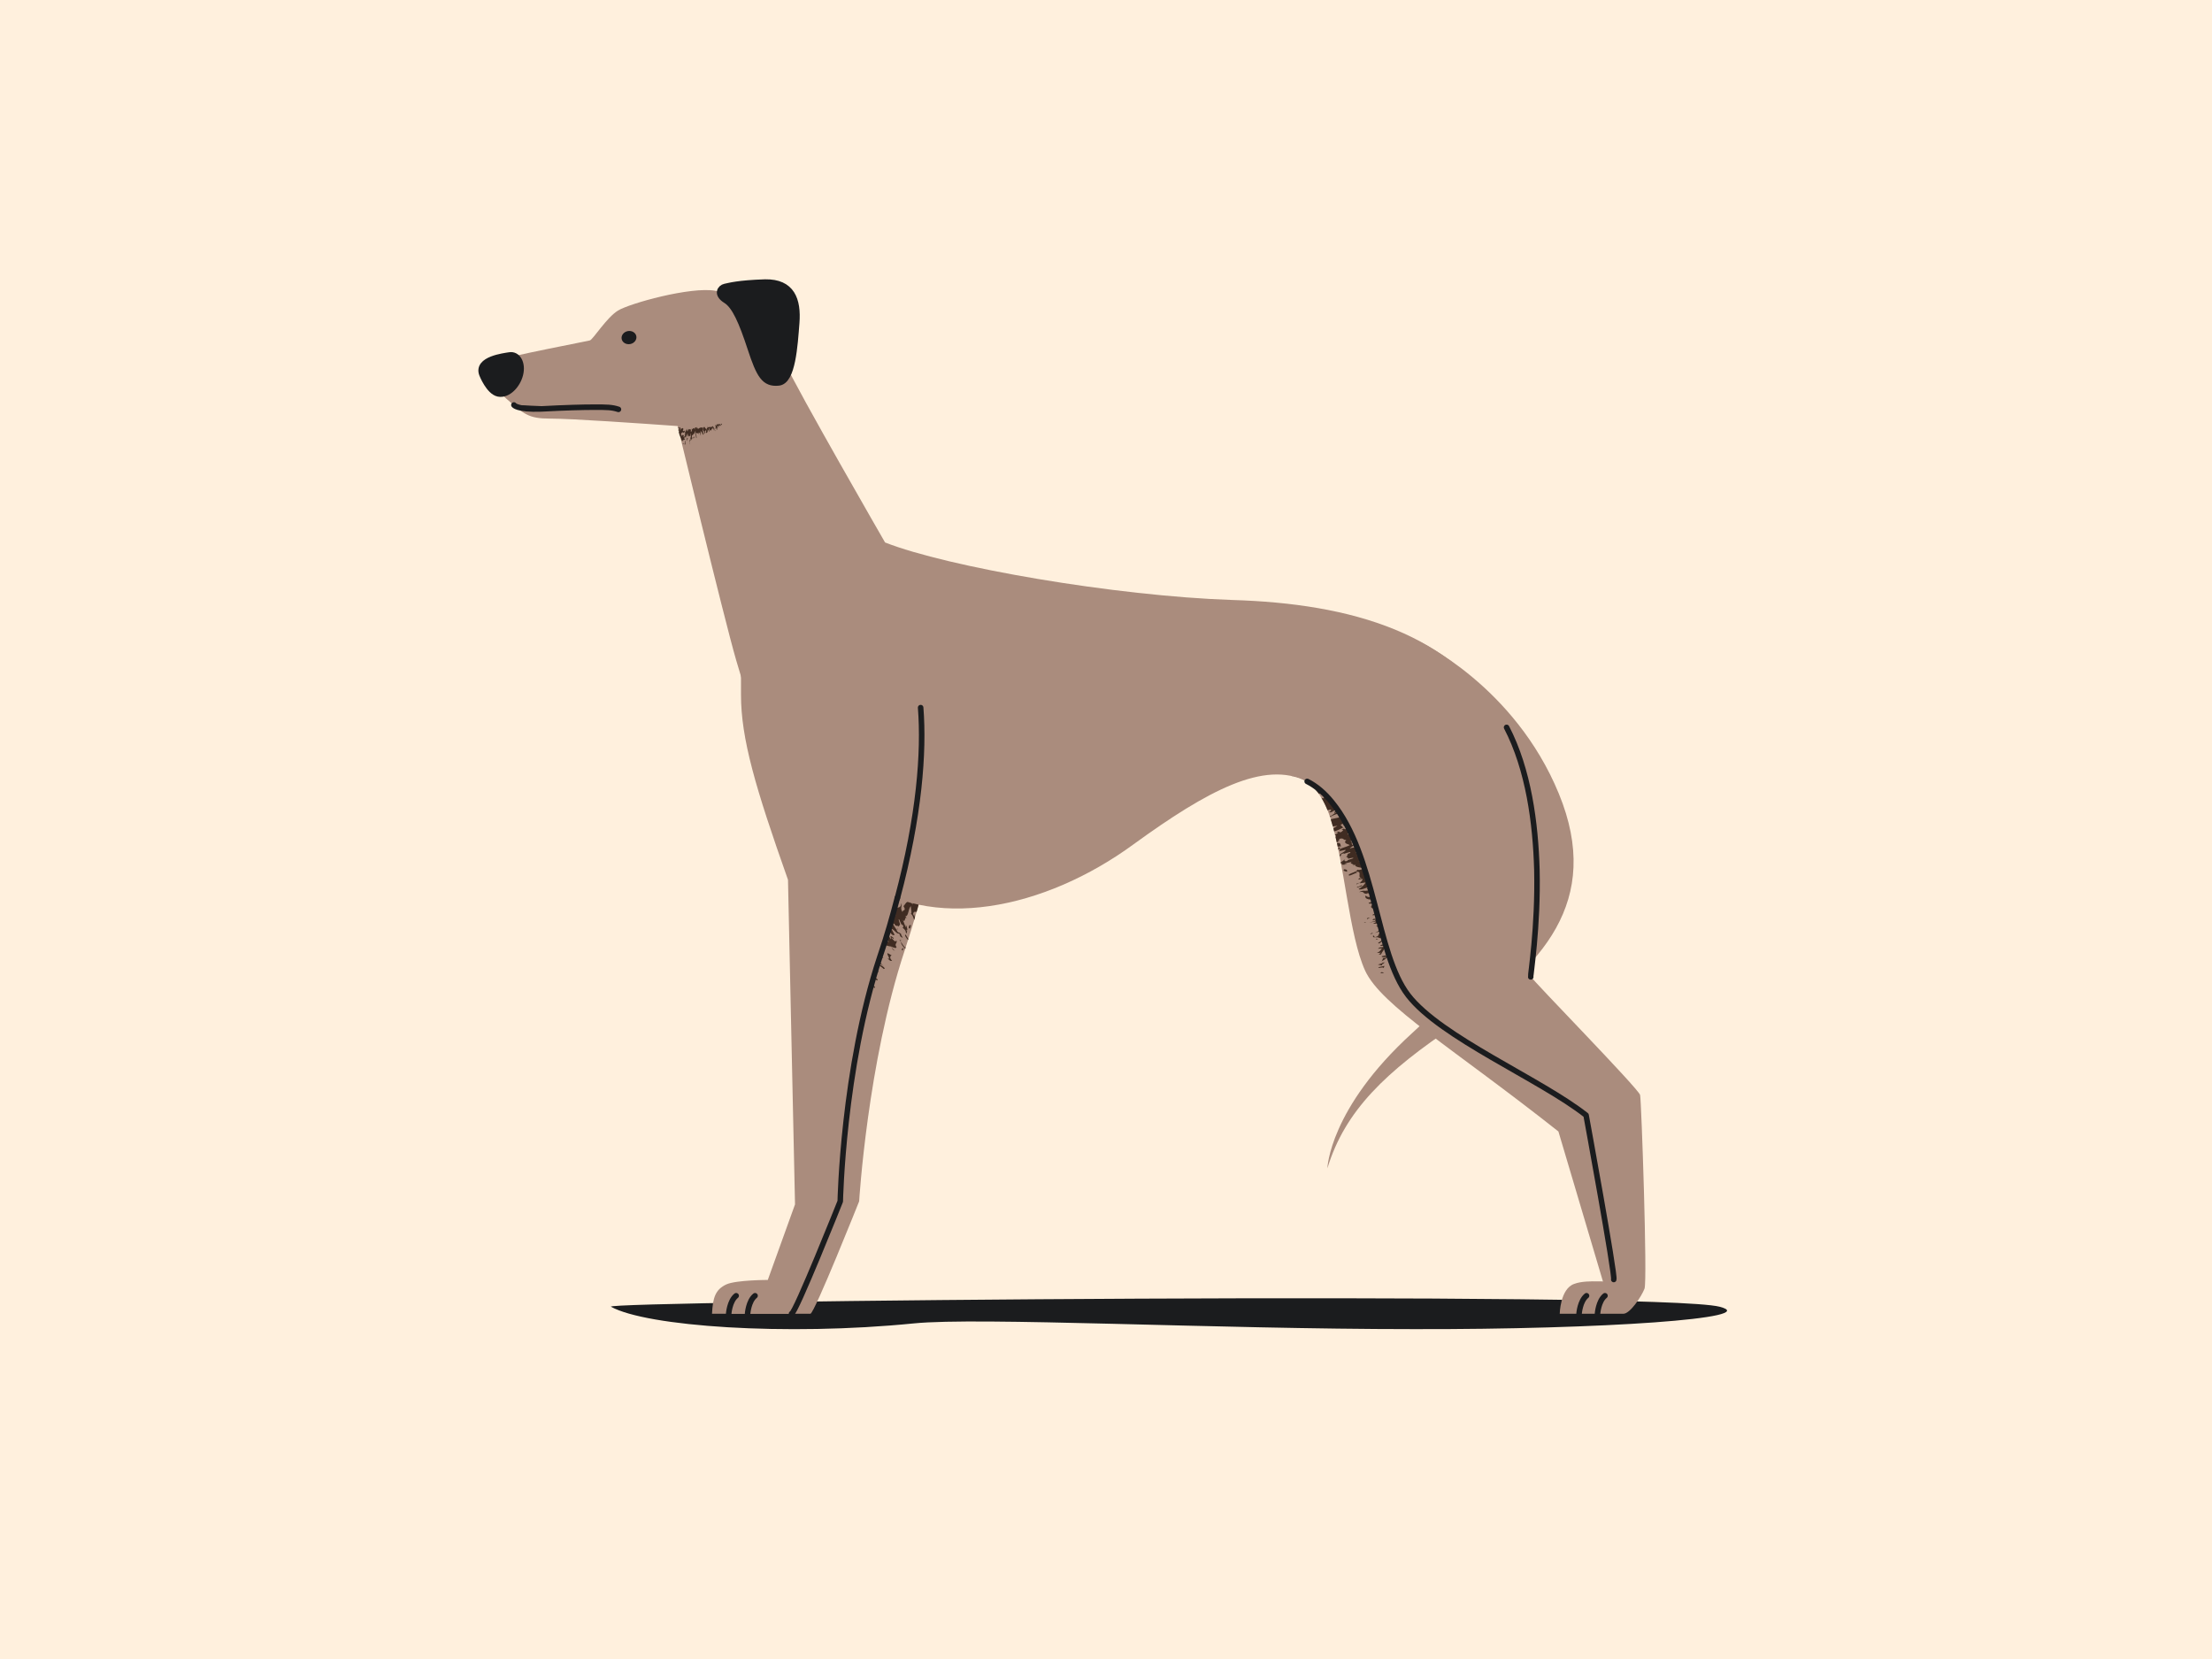 <?xml version="1.0" encoding="utf-8"?>
<!-- Generator: Adobe Illustrator 26.0.3, SVG Export Plug-In . SVG Version: 6.00 Build 0)  -->
<svg version="1.1" xmlns="http://www.w3.org/2000/svg" xmlns:xlink="http://www.w3.org/1999/xlink" x="0px" y="0px"
	 viewBox="0 0 503.6 377.7" style="enable-background:new 0 0 503.6 377.7;" xml:space="preserve">
<style type="text/css">
	.st0{fill:#FFF0DD;}
	.st1{fill:#6B5C52;}
	.st2{fill:#B8BBBF;}
	.st3{fill:#F9E9CD;}
	.st4{fill:#FFE6BD;}
	.st5{fill:#F5F5F2;}
	.st6{fill:#637189;}
	.st7{fill:#9E9082;}
	.st8{fill:#938D89;}
	.st9{fill:#FFDBC0;}
	.st10{fill:#6E85BD;}
	.st11{fill:#E8D9D6;}
	.st12{fill:#A7BC79;}
	.st13{fill:#FF8080;}
	.st14{fill:#3D3533;}
	.st15{fill:#A1683D;}
	.st16{fill:#CCE0FF;}
	.st17{fill:#383531;}
	.st18{fill:#757060;}
	.st19{fill:#D29F7E;}
	.st20{opacity:0.88;clip-path:url(#SVGID_00000181776457347325246080000014899061377141073323_);}
	.st21{fill:#322015;}
	.st22{fill:#1B1C1E;}
	.st23{fill:none;stroke:#1B1C1E;stroke-width:1.26;stroke-linecap:round;stroke-linejoin:round;stroke-miterlimit:10;}
	.st24{opacity:0.84;clip-path:url(#SVGID_00000170967655109923857650000015849101057127003282_);}
	.st25{clip-path:url(#SVGID_00000065782822845200430060000012169195377180503706_);}
	.st26{fill:none;stroke:#1B1C1E;stroke-width:1.26;stroke-linecap:round;stroke-linejoin:round;}
	.st27{fill:#D1493B;}
	.st28{fill:#FFAE1F;}
	.st29{opacity:0.88;clip-path:url(#SVGID_00000074413440311053669740000007018108742286051007_);}
	.st30{opacity:0.7;clip-path:url(#SVGID_00000093860377094403173940000016453699967062136732_);}
	.st31{fill:#2C2C2D;}
	.st32{opacity:0.87;clip-path:url(#SVGID_00000054971986220731778540000007590157456798852240_);}
	.st33{fill:#080809;}
	.st34{opacity:0.7;clip-path:url(#SVGID_00000027578460224719880610000008609448091542051476_);}
	.st35{fill:#FBAF5E;}
	.st36{opacity:0.62;clip-path:url(#SVGID_00000003816483878480601740000008340875988316501399_);}
	.st37{fill:#3E240C;}
	.st38{fill:#BC763C;}
	.st39{opacity:0.62;clip-path:url(#SVGID_00000111164562042144111030000011670821581642226610_);}
	.st40{opacity:0.62;clip-path:url(#SVGID_00000115483565750038668290000003244804674313432753_);}
	.st41{fill:#967258;}
	.st42{opacity:0.53;clip-path:url(#SVGID_00000100341898369080726400000007102825956222471853_);}
	.st43{opacity:0.73;clip-path:url(#SVGID_00000121997917916117407130000006124073485857616014_);}
	.st44{fill:none;stroke:#1B1C1E;stroke-width:1.131;stroke-linecap:round;stroke-linejoin:round;stroke-miterlimit:10;}
	.st45{fill:#3D291C;}
	.st46{fill:#3D291C;stroke:#967258;stroke-width:1.26;stroke-linecap:round;stroke-linejoin:round;stroke-miterlimit:10;}
	.st47{fill:#D6D4C8;}
	.st48{fill:#1B1C1E;stroke:#967258;stroke-width:1.26;stroke-linecap:round;stroke-linejoin:round;stroke-miterlimit:10;}
	.st49{opacity:0.52;clip-path:url(#SVGID_00000075867352369673893650000014675708713629057178_);}
	.st50{fill:#B37D4F;}
	.st51{opacity:0.88;clip-path:url(#SVGID_00000106117013233549519410000007096062886167474827_);}
	.st52{fill:#343434;}
	.st53{fill:#BC6464;}
	.st54{opacity:0.88;clip-path:url(#SVGID_00000112591414417979685700000005642306195442540952_);}
	.st55{fill:#1B1C1E;stroke:#1B1C1E;stroke-width:1.149;stroke-linecap:round;stroke-linejoin:round;stroke-miterlimit:10;}
	.st56{fill:#8C7265;}
	.st57{opacity:0.88;clip-path:url(#SVGID_00000123415196005329756910000006286924709822758785_);}
	.st58{fill:#1B1C1E;stroke:#1B1C1E;stroke-width:1.366;stroke-linecap:round;stroke-linejoin:round;stroke-miterlimit:10;}
	.st59{opacity:0.88;clip-path:url(#SVGID_00000161632980085088697460000000535852857913810843_);}
	.st60{fill:none;stroke:#1B1C1E;stroke-width:1.366;stroke-linecap:round;stroke-linejoin:round;stroke-miterlimit:10;}
	.st61{opacity:0.88;clip-path:url(#SVGID_00000098918634745194832900000001990484516566663057_);}
	.st62{opacity:0.88;clip-path:url(#SVGID_00000116936474472732079640000006192355327362897301_);}
	.st63{fill:#5F6C72;}
	.st64{fill:#1B1C1E;stroke:#1B1C1E;stroke-width:1.533;stroke-linecap:round;stroke-linejoin:round;stroke-miterlimit:10;}
	.st65{opacity:0.88;clip-path:url(#SVGID_00000056391018734205622910000001783827450373552772_);}
	.st66{clip-path:url(#SVGID_00000116920000152873524190000018411321766661565073_);}
	.st67{opacity:0.58;clip-path:url(#SVGID_00000176763034129260977980000011950420930289808564_);}
	.st68{opacity:0.58;clip-path:url(#SVGID_00000126291134869882876410000016003226149635500959_);}
	.st69{fill:#1B1C1E;stroke:#1B1C1E;stroke-width:1.818;stroke-linecap:round;stroke-linejoin:round;stroke-miterlimit:10;}
	.st70{fill:#FFFFFF;}
	.st71{fill:#CC813E;}
	.st72{opacity:0.58;clip-path:url(#SVGID_00000072996585413818962630000014437304148347782530_);}
	.st73{fill:#AA8C7D;}
	.st74{opacity:0.88;clip-path:url(#SVGID_00000074436263017873543050000002950115477024816041_);}
	.st75{opacity:0.88;clip-path:url(#SVGID_00000093855285233343788500000001393124771023805348_);}
	.st76{fill:#1B1C1E;stroke:#1B1C1E;stroke-width:1.26;stroke-linecap:round;stroke-linejoin:round;stroke-miterlimit:10;}
	.st77{opacity:0.88;clip-path:url(#SVGID_00000069365391925524045620000003324312992216176566_);}
	.st78{opacity:0.88;clip-path:url(#SVGID_00000046331109609156866140000002381803483273126583_);}
	.st79{opacity:0.88;clip-path:url(#SVGID_00000032635371999077165450000002145863822047924105_);}
	.st80{fill:none;stroke:#1B1C1E;stroke-miterlimit:10;}
	.st81{fill:#B8BDC4;}
	.st82{fill:#B4D3CD;}
	.st83{opacity:0.88;clip-path:url(#SVGID_00000163073746535659778160000010044668321924952495_);}
	.st84{opacity:0.88;clip-path:url(#SVGID_00000168112609251219141230000009679016381376956601_);}
	.st85{fill:#EFBE9D;}
	.st86{opacity:0.88;clip-path:url(#SVGID_00000044878532561485727140000006108042581146060459_);}
	.st87{fill:#443730;}
	.st88{opacity:0.88;clip-path:url(#SVGID_00000088820647177410708900000005026536727824552359_);}
	.st89{opacity:0.88;clip-path:url(#SVGID_00000011027234936981688180000016808933544342148481_);}
	.st90{fill:#E2AF8D;}
	.st91{fill:none;stroke:#1B1C1E;stroke-linecap:round;stroke-linejoin:round;stroke-miterlimit:10;}
	.st92{fill:#1B1C1E;stroke:#1B1C1E;stroke-miterlimit:10;}
	.st93{fill:#FCEA9F;}
	.st94{fill:#F6EBEF;}
	.st95{fill:#D4DADD;}
	.st96{opacity:0.61;clip-path:url(#SVGID_00000182527630701456038980000003263773821668518554_);}
	.st97{fill:#353737;}
	.st98{fill:#B3B9BC;}
	.st99{opacity:0.61;clip-path:url(#SVGID_00000011721536942647459390000013538069939892419713_);}
	.st100{opacity:0.61;clip-path:url(#SVGID_00000174571093742572817580000004233816913939327412_);}
	.st101{fill:#B3B9BC;stroke:#1B1C1E;stroke-miterlimit:10;}
	.st102{fill:#CCE2CF;stroke:#1B1C1E;stroke-miterlimit:10;}
	.st103{fill:#EAD6DE;}
	.st104{fill:#1B1C1E;stroke:#1B1C1E;stroke-width:1.018;stroke-miterlimit:10;}
	.st105{fill:none;stroke:#1B1C1E;stroke-width:1.018;stroke-miterlimit:10;}
	.st106{fill:#FBAF5E;stroke:#1B1C1E;stroke-miterlimit:10;}
	.st107{fill:#513F3B;}
	.st108{opacity:0.88;clip-path:url(#SVGID_00000098196034146083234290000008948579413286148002_);}
	.st109{opacity:0.88;clip-path:url(#SVGID_00000071518670521226283120000010724775038585823360_);}
	.st110{fill:#8B2403;}
	.st111{fill:#EBDAD2;}
	.st112{fill:#A84E39;}
	.st113{fill:#751A01;}
	.st114{fill:#EBDAD2;stroke:#1B1C1E;stroke-miterlimit:10;}
	.st115{opacity:0.78;clip-path:url(#SVGID_00000041271513954099191280000015615286617052453048_);}
	.st116{fill:#290B01;}
	.st117{opacity:0.78;clip-path:url(#SVGID_00000072993820243972233910000016198015832585556866_);}
	.st118{opacity:0.78;clip-path:url(#SVGID_00000074418342773921279970000002202814367543836583_);}
	.st119{opacity:0.78;clip-path:url(#SVGID_00000106832816884431514800000014565807937872881822_);}
	.st120{fill:#030203;}
	.st121{fill:#86889A;}
	.st122{fill:#0B060A;}
	.st123{fill:#736E72;}
	.st124{fill:#9E9AA0;}
	.st125{fill:#18172A;}
	.st126{fill:#3B4D84;}
	.st127{fill:#FFA3AC;}
	.st128{fill:none;stroke:#0B080B;stroke-width:1.2;stroke-miterlimit:10;}
	.st129{fill:#E7E6E8;}
	.st130{fill:#0B080B;}
	.st131{fill:none;stroke:#1B1C1E;stroke-width:1.2;stroke-linecap:round;stroke-linejoin:round;stroke-miterlimit:10;}
	.st132{opacity:0.78;clip-path:url(#SVGID_00000057842199989740466500000000261437899707107001_);}
	.st133{opacity:0.78;clip-path:url(#SVGID_00000091007692907057842140000010574179732644018864_);}
	.st134{fill:#89745E;}
	.st135{opacity:0.78;clip-path:url(#SVGID_00000123426411383586372750000003417291814777339030_);}
	.st136{fill:#060606;}
	.st137{fill:#4D483E;}
	.st138{fill:#FF8A00;}
	.st139{fill:#50483F;}
	.st140{fill:#131313;}
	.st141{fill:#E8DBCD;}
	.st142{opacity:0.78;clip-path:url(#SVGID_00000037662819605900952710000002798935415490355586_);}
	.st143{opacity:0.78;clip-path:url(#SVGID_00000125567672764410701140000017621618688002116520_);}
	.st144{fill:#191212;}
	.st145{fill:#6C5353;}
	.st146{opacity:0.78;clip-path:url(#SVGID_00000086667666713009624340000002645326935635710137_);}
	.st147{fill:#B3B3B3;}
	.st148{fill:#FF9F2C;}
	.st149{fill:none;stroke:#343434;stroke-miterlimit:10;}
	.st150{fill:#21262A;}
	.st151{fill:#563D3D;}
	.st152{opacity:0.78;clip-path:url(#SVGID_00000031919765069586248550000014517050069027846287_);}
	.st153{fill:#181716;}
	.st154{fill:#706153;}
	.st155{fill:none;stroke:#1B1C1E;stroke-width:0.848;stroke-miterlimit:10;}
	.st156{fill:#FCBD30;}
	.st157{fill:#E8D9CD;}
	.st158{fill:#534E4A;}
	.st159{opacity:0.78;clip-path:url(#SVGID_00000053534890910561414790000010441303156416843937_);}
	.st160{fill:#7DA050;}
	.st161{opacity:0.78;clip-path:url(#SVGID_00000034804752633694623740000010280926097189535895_);}
	.st162{opacity:0.78;clip-path:url(#SVGID_00000001637198539315575840000017391811920428929453_);}
	.st163{opacity:0.78;clip-path:url(#SVGID_00000008123626248913096680000009251281520236741049_);}
	.st164{fill:#EFEECE;}
	.st165{opacity:0.78;clip-path:url(#SVGID_00000013895558263049005000000003272162696010224534_);}
	.st166{fill:#93543B;}
	.st167{fill:#FF510C;}
	.st168{opacity:0.78;clip-path:url(#SVGID_00000062157463550656355910000000700677687334406841_);}
	.st169{fill:#4B1804;}
	.st170{fill:#000A0E;}
	.st171{opacity:0.78;clip-path:url(#SVGID_00000172421303853454958060000017596168720658440631_);}
	.st172{opacity:0.78;clip-path:url(#SVGID_00000042699918535641153240000015484736117719257245_);}
	.st173{fill:#F9C8A7;}
	.st174{fill:#1B1C1E;stroke:#1B1C1E;stroke-width:1.374;stroke-miterlimit:10;}
	.st175{fill:none;stroke:#1B1C1E;stroke-width:1.3;stroke-miterlimit:10;}
	.st176{fill:#FFCB6E;}
	.st177{fill:#CECECE;}
	.st178{fill:none;stroke:#1B1C1E;stroke-width:1.304;stroke-miterlimit:10;}
	.st179{fill:#FFFFFF;stroke:#1B1C1E;stroke-width:1.3;stroke-miterlimit:10;}
	.st180{opacity:0.78;clip-path:url(#SVGID_00000095306774399405365230000018011948185481851285_);}
	.st181{fill:none;stroke:#1B1C1E;stroke-width:1.374;stroke-miterlimit:10;}
	.st182{opacity:0.45;clip-path:url(#SVGID_00000028307320293367264530000015159389621835301822_);}
	.st183{opacity:0.45;clip-path:url(#SVGID_00000167381940530805115890000000317782810129290113_);}
	.st184{opacity:0.45;clip-path:url(#SVGID_00000142162382829689403210000014942574600543951241_);}
	.st185{opacity:0.45;clip-path:url(#SVGID_00000088125694354839836040000008637989525202267577_);}
	.st186{fill:none;stroke:#1B1C1E;stroke-width:1.374;stroke-linecap:round;stroke-linejoin:round;stroke-miterlimit:10;}
	.st187{fill:#FFB192;}
	.st188{fill:#EB8226;}
	.st189{fill:#F7EDE1;}
	.st190{opacity:0.78;clip-path:url(#SVGID_00000065779437615072223120000014848467525469255078_);}
	.st191{opacity:0.78;clip-path:url(#SVGID_00000054251863458894415770000003764363474916629174_);}
	.st192{opacity:0.5;clip-path:url(#SVGID_00000054235223285557174510000012491657211578221244_);}
	.st193{opacity:0.5;clip-path:url(#SVGID_00000086669049232038885270000002730509529438138248_);}
	.st194{fill:none;stroke:#06002C;stroke-width:1.304;stroke-miterlimit:10;}
	.st195{fill:#F7A9B4;}
	.st196{fill:#06002C;}
	.st197{opacity:0.5;clip-path:url(#SVGID_00000117635476249385883610000009286078974386359459_);}
	.st198{fill:none;stroke:#06002C;stroke-width:1.304;stroke-linecap:round;stroke-linejoin:round;stroke-miterlimit:10;}
	.st199{fill:#9BBEDC;}
	.st200{opacity:0.88;clip-path:url(#SVGID_00000081625373411894784750000004422163634574075012_);}
	.st201{opacity:0.88;clip-path:url(#SVGID_00000031206402919663478300000016047047293913359263_);}
</style>
<g id="Background">
	<rect x="-3.2" y="-2.4" class="st0" width="510" height="382.5"/>
</g>
<g id="Illustration">
	<g>
		<path class="st22" d="M139.1,297.5c-2.4-1.3,238.4-3.6,252.4,0c10.1,2.6-26.5,5.2-69.6,5.1c-45.8,0-99-2.8-113.9-1.3
			C178.9,304.2,147.2,302,139.1,297.5z"/>
		<g>
			<path class="st73" d="M165.9,299.1c0,0,17.7,0,18.6,0c0.9,0,11.1-25.6,11.1-25.6s1.9-31.5,10.3-56.9c8.4-25.4,10.3-44.4,9.3-56.9
				l-42.2-18c0,0,0,6.4,0,16.4c0,10,3.3,21.2,10.7,42.1l1.6,73.9l-6.2,17.2C179.2,291.4,166.5,290.5,165.9,299.1z"/>
			<g>
				<defs>
					<path id="SVGID_00000146499545131787821440000015569121299573155468_" d="M165.9,299.1c0,0,17.7,0,18.6,0
						c0.9,0,11.1-25.6,11.1-25.6s1.9-31.5,10.3-56.9c8.4-25.4,10.3-44.4,9.3-56.9l-42.2-18c0,0,0,6.4,0,16.4
						c0,10,3.3,21.2,10.7,42.1l1.6,73.9l-6.2,17.2C179.2,291.4,166.5,290.5,165.9,299.1z"/>
				</defs>
				<clipPath id="SVGID_00000065048515424942874140000004592311871905106327_">
					<use xlink:href="#SVGID_00000146499545131787821440000015569121299573155468_"  style="overflow:visible;"/>
				</clipPath>
				<g style="opacity:0.88;clip-path:url(#SVGID_00000065048515424942874140000004592311871905106327_);">
					<g>
						<g>
							<g>
								<path class="st21" d="M203.2,207.9c0,0.1,0,0.3,0.1,0.4C203.4,208.3,203.3,208.1,203.2,207.9z"/>
								<path class="st21" d="M215.2,206.4C215.3,206.4,215.3,206.4,215.2,206.4l0.1-0.1L215.2,206.4z"/>
								<path class="st21" d="M215.3,206.3l0.2-0.5C215.3,206,215.3,206.1,215.3,206.3z"/>
								<path class="st21" d="M204.3,211.2c0,0.1,0,0.3,0.2,0.6L204.3,211.2z"/>
								<path class="st21" d="M206.3,212.2c0.1,0.1,0.1,0.1,0.2,0.2C206.4,212.3,206.4,212.3,206.3,212.2z"/>
								<path class="st21" d="M195.1,215.3c0,0-0.1-0.1-0.1-0.1C195,215.3,195,215.3,195.1,215.3z"/>
								<path class="st21" d="M195.4,216.4c-0.1,0-0.1,0.1-0.1,0.2l0.1,0.1C195.5,216.7,195.4,216.5,195.4,216.4z"/>
								<path class="st21" d="M196.1,216.5l0,0.2C196.1,216.6,196.1,216.5,196.1,216.5z"/>
								<path class="st21" d="M199.2,223.3l0.4,0.2C199.5,223.5,199.3,223.4,199.2,223.3z"/>
								<path class="st21" d="M194.7,214.9c0.1,0.1,0.2,0.2,0.3,0.3C194.9,215.1,194.9,214.9,194.7,214.9z"/>
								<path class="st21" d="M203.1,207.7c0,0.1,0.1,0.1,0.1,0.2C203.2,207.8,203.2,207.7,203.1,207.7z"/>
								<path class="st21" d="M203.8,211.5L203.8,211.5C203.8,211.5,203.8,211.5,203.8,211.5z"/>
								<path class="st21" d="M219.4,207.4c0.1,0,0.2,0,0.4-0.1C219.6,207.1,219.5,207.2,219.4,207.4z"/>
								<path class="st21" d="M197.6,213.4c1.3,0.8-0.2,0.4,1,1.2c-0.1-0.3-0.2-0.6,0.4-0.3c0.6,0.6-0.3,0.3,0.7,1.1l-0.2-0.5
									c0.6,0.2,1.3,1,1.3,0.8c-1.2-1.2,1-0.3,1-0.6l0.1,0.2l0.9,0.2c0,0,0,0,0.1,0.1c-0.1-0.1-0.1-0.1-0.2-0.2
									c0.8,0.4,1.4,0.6,1.4,0.2c-0.3-0.4-0.2-0.6-0.1-0.8c0.1-0.2,0.3-0.4,0-0.8c0.1,0.3,0,0.3-0.3,0.3l-0.8-0.8
									c0.2-0.2,0.8,0.7,0.5,0c-1.2-1-0.3,0.3-0.6,0.3c-0.2-0.3-0.4-0.6-0.4-0.8c-0.4,0.3-1,0.3,0,1.5c-0.3-0.1-0.8-0.6-0.9-0.8
									c0.5,0.8-0.9-0.4-0.4,0.4c-1.1-1-0.1-1-0.6-1.8c1.1,0.4,0.7-0.7,1-1.3c0.8,0.7,1.2,1.6,1.8,1.9c0.8,0.2-0.1-0.7-0.3-1.4
									c0.5,0,1.2,1.3,1.7,1l0.3,0.7c1.2,0.9-0.2-0.6,0.2-0.5c-0.3-0.3-0.6-0.5-0.7-0.4c-0.4-0.4-0.4-0.7-0.4-0.8l-0.1,0
									c-0.4-0.6-0.9-1.3-0.4-1.2c0.4,0.8,0.6,0.3,1,0.6l0,0.2c0-0.4,0.3-0.4,0.3-0.7l0.1,0.2c-0.1-0.4-0.6-1.4-0.3-1.3
									c0.2,0.4,0.6,1.6,0.8,1.2c0.3,0.6,0.1,0.8-0.2,0.7c0.4,0,1.1,0.9,0.9,1.1c0.6,0.6,0-0.5,0.4-0.2c-0.2-0.2-0.3-0.5-0.5-0.7
									c0.7,1,0.5-0.2,0.1-0.9l0.1,0.7c-0.5-0.8-0.5-1.5-0.9-1.9c0.9,1.2,0.4-1.1,1.2-0.1l-0.5-0.6c0.8,0.1,0.6-1.7,1.3-2.3
									c-0.1,0.5,0.4,2-0.2,1.7c0.7,0.1,0.8,1.4,1.2,2.1c0.6,0.4-0.3-1.5-0.3-2l-0.2,0.4c-0.1-0.9,0.3-1,0.7-0.9
									c0.4,0,0.9,0.3,1.1-0.4c0.1,0.5-0.1,0.3-0.1,0.5c0.5,0.9,0.3-0.3,0.4-0.7c0.4,0.1,0.8,0.5,0.8,1.6c0.4,0.3-0.1-0.7,0-1.1
									l0.1,0.3c0.1-0.4,0.2-0.9,0.3-1.3c0.4,0.4,0.8,0.9,0.9,2.1c0.7-0.2,0.2-2.6,0.8-3.1c0.3,0.6-0.1,0.9-0.1,1.3l0.5-0.1
									c-0.2,1.3-0.6,0.6-0.6,2.2c0.4-1.5,0.5-0.4,1.1-1.4l0-0.1c0.3-1,0.8-0.2,1.2-0.4c-0.2,0.6-0.6,0.6-0.8,0.8
									c0.3,0.5,1.1,0.2,1.7-1.1c0.2,0.2,0.5,0.9,0.1,1.4c0.6,0.4,0.7-1.8,1.2-1.3l-0.3,1c0.2,1.6,1.6-0.9,1.8,0.6l0.5-1.2
									c0,0.5,0.1,0.9,0,1.3l-0.4,0.3c-0.1,1.1,0.6-0.8,0.7,0c0.1-0.4,0.2-1.2,0.3-1.6c-0.8,0.1-1.3-0.4-2-0.8
									c-0.6-0.4-1.3-0.7-2.2-0.2c0,0.2,0.1,0.3,0,0.6c-0.1-0.3-0.4-0.1-0.3-0.7l0.1-0.1c-0.4,0.2-0.6-1.3-0.8-1.4
									c-0.3,0.8-0.8-0.4-0.8,1l-0.2-0.9c-0.1,0.5-0.1,1.2-0.3,1.5c-0.3-0.1-0.2-0.7,0-1.1c-1-0.6-2.5-0.4-3.5,0.3l0.2-0.7
									c-0.4-0.3-0.8,1.4-0.9-0.4c-0.2,0.4-0.6,0.4-1,0.5c-0.3,0.1-0.5,0.4-0.3,1.2c-0.4-0.8-0.8-0.8-1.2-0.7
									c-0.4,0.2-0.6,0.7-0.9,1c0.8,1.3-0.4,0.7-0.2,1.4c-0.7-1,0-1.4-0.3-2.1c0,1-0.6,1-1.1,1.1c-0.5,0.1-0.9,0.3-0.2,1.7
									c-0.1,0-0.2-0.1-0.3-0.3c-0.1,0.1-0.6-0.2-0.8-0.2c0.3,0.5,0.6,0.5,0.5,0.9c-0.3,0.1-0.7-0.7-1-0.9c0,0.9-0.5,1.6,0.3,2.6
									c-0.3-0.1-0.9-0.5-1-0.8c0.1,1.3-0.7,0.4-0.8,1.4c0.2-0.2-0.9-1-0.2-0.9c-0.7-0.5-0.9-0.2-1.1,0.2c-0.1,0.4-0.1,0.9-0.7,0.9
									l0.7,0.9c-0.1,0.4-1-0.2-1.1-0.7c-1,0.1-0.7,0.8-1,1.3c-0.1-0.1-0.3-0.2-0.2-0.2l-0.5,0.6c0.2,0.2,0.5,0.8,1.1,1.1
									C197.2,213.8,197,213.5,197.6,213.4z"/>
								<path class="st21" d="M197.7,214.3l0.1,0.1l0,0C197.8,214.3,197.8,214.3,197.7,214.3z"/>
								<path class="st21" d="M205.3,213c-0.2-0.2-0.3-0.3-0.4-0.3C205,212.8,205.1,212.9,205.3,213z"/>
								<path class="st21" d="M196.4,220.9c1.6,0.6-0.1-0.5,0.5-0.5c0.1,0.4,1,0.7,1.5,0.9c-1.9-1.2,0.6-0.2,0.4-0.9
									c0.6,0.3,0.6,0.6,1.3,1c-0.4-0.5-0.4-1.1-1.5-1.7c0.2-0.5,0.8-0.7,0.8-1.1c0.2,0.6,1,0.7,1.8,1.4c-1.1-1-2.1-2.7-3.3-4.2
									c1.2,0.6,1.3,0.7,2.3,1.4c1.1-0.1-1-0.8-0.2-1.2l-0.4,0.1c-0.2-0.5-1.2-1.2-1.9-1.8l-0.3,0.8c-0.8-0.5-0.4-0.9-0.5-1.1
									c-0.8-0.8-0.9,0-1.6-0.6c0.6,0.5,0.1,0.7,0.3,1l-0.4-0.2c-0.7,0.1,0.3,0.9,0.1,1.2c-0.1,0-0.2-0.1-0.3-0.1
									c0.4,0.4,1,0.8,1,1.1l0-0.2c0.9,0.9,1.2,1.8,2.6,2c-0.2,0.2-0.5,0.3-0.7,0.5c-1.1-0.7-2.8-1.8-2.7-2.3l-0.5-0.3
									c-0.9,0,0.4,1.4,1.5,1.7c2.6,1.8-0.4,1.2,0.5,2.3c-0.8-0.3-1-0.8-1.4-1.2c0-0.2,0-0.3,0.7,0c-0.1-0.9-2.5-1.1-1.8-1.7
									c0.6-0.2,1,1.1,1.4,0.6l-1.9-1.5c-0.1,0.4,0.1,0.9,0.2,1.4c0.3,1.2,0,1.9-0.3,2.3c-0.3,0.4-0.8,0.6-0.8,0.6l-0.6,1.9
									c-0.2,0.6-0.3,1.3-0.5,1.9l-0.5,1.9l-0.4,1.9c0.1,0.9-0.1,1.1,2.1,2.1c0.5,0,0.4-0.5,1.2-0.2c-0.8-0.3-1.2-0.7-1-1.1
									c0.8,0.2,0.3,0.5,0.5,0.4l0.1-0.1c0.4,0.2,0.7,0.3,0.7,0.4c1.4-0.1,1.3-0.9-0.1-1.7c0.9-0.1,1.2,0.6,1.8,1
									c1-1,1.2-1.9,1.7-3c-1.4-0.5-0.9-0.4-1.8-1l0.6,0.1c-0.3,0-1.2-0.6-1.6-0.4c1.4-0.3-1.6-1.6-2-2.3l0.7,0.3
									c0-0.5,0.1-0.6-0.2-1.1c1.6-0.1,0,0.7,1.8,1.2l-0.2-0.3c0.6,0.4,1.8,1,2.2,1.4c-0.9-1.1,0.8-0.7,0.2-1.7
									c0.8,0.4,1.2,1.3,1.2,1.4c0.2-0.2-0.3-0.8,0.5-0.5l-1-0.5c0-0.4,0.9,0.5,1.6,0.6C200.1,222.5,196.6,221.9,196.4,220.9z"/>
								<path class="st21" d="M202.4,212.6c-0.2,0-0.2,0.1-0.2,0.3C202.3,212.8,202.4,212.7,202.4,212.6z"/>
								<path class="st21" d="M202.7,215.4c0.1,0.1,0.2,0.2,0.3,0.3C203,215.6,202.9,215.5,202.7,215.4z"/>
								<path class="st21" d="M203.8,216.5c-0.4-0.3-0.4-0.4-0.8-0.8C203.2,216,203.1,216.2,203.8,216.5z"/>
								<path class="st21" d="M231.7,216.4c0-0.4,0.4-1,0.1-1.1c-0.2,0.2-0.4,0.5-0.7,0.7C231.3,216.2,231.5,216.3,231.7,216.4z"/>
								<path class="st21" d="M229.7,215.7c-0.3-0.1-0.4-0.3-0.6-0.4c-0.1,0.5-0.3,1-0.5,1.4c0.4,0,0.5-0.2,0.6-0.5
									C229.3,216,229.3,215.8,229.7,215.7z"/>
								<path class="st21" d="M228.2,214.8l0.2-0.3C228.3,214.6,228.3,214.7,228.2,214.8z"/>
								<path class="st21" d="M228.1,215.4c-0.1,0.3-0.3,0.7-0.4,1c0.3-0.2,0.5-0.4,0.8-0.6c-0.1-0.1-0.2-0.2-0.2-0.2
									c0.1-0.4-0.1-0.5,0-0.7c-0.1,0.2-0.2,0.5-0.4,0.7C227.9,215.5,228.1,215.3,228.1,215.4z"/>
								<path class="st21" d="M227.6,215.4c0,0.1,0,0.2,0,0.3C227.6,215.6,227.6,215.5,227.6,215.4z"/>
								<path class="st21" d="M227.2,213.1c0,0.4-0.4,0.9-0.6,1.3c0.3,0.5,0.8-1,1-0.4c-0.8,0.6,0,0.7,0,1.3c0.1-1,0.1-1.7-0.1-2.1
									l-0.3,0.6C227,213.8,227.2,213.5,227.2,213.1z"/>
								<path class="st21" d="M224.6,213.9l0.7-0.8c-0.2,0.5,0.3,0.7-0.1,1.6c0.2-0.1,0.4-0.5,0.7-0.7c-0.1,0.5-0.1,0.9,0.3,0.3
									c-0.5-0.9-0.1-1.1-0.6-1.6c0.1-0.2,0.2-0.1,0.2-0.1l-0.1-0.7C225.1,213.1,224.6,213,224.6,213.9z"/>
								<path class="st21" d="M224.4,212.9c0.3,0.1,0.9-0.7,1-1.4l-1,0.4C224.7,212,224.9,212.1,224.4,212.9z"/>
								<path class="st21" d="M224,212.7c0.1-0.5,0.4-1.7-0.2-0.8C224.1,211.9,223.3,213.2,224,212.7z"/>
								<path class="st21" d="M222.2,210.8l0.3,0.9c-0.5,1.2-0.5,0.2-0.9,0.7c0.4,0.5,0.4,0,1.1-0.6c0.1,0.1,0.6-0.4,1-0.6
									C222.5,211.8,223.9,208.9,222.2,210.8z"/>
								<polygon class="st21" points="222.8,212.6 223.1,212.1 222.7,212.3 								"/>
								<path class="st21" d="M221.4,208.8c0.3-1.6-1.1,0.5-1.2-0.3c0.1-0.1,0.1-0.2,0.3-0.3l-0.4,0l0.1-0.3
									c-0.3,0.9-0.8,1.1-1.3,1.7c0,1.1,0.6-1,0.5,0.1c-0.2,0.4-0.5,0.9-0.7,1.2c0.4-0.4,0.6-0.9,0.9-1.3c0.3,0,0,0.5-0.1,0.8
									c0.5-0.4,1-1.7,1.3-1.2c-0.1,0.9-0.7,1.1-0.1,1c0.4-1.5,0.3,0.4,0.9-0.4c0.2,0.4,0,1.3-0.3,1.8c0.5-1.1,1.2-1.8,1.6-2
									l-1,0.6l0.4-1.3C221.8,209.4,221.6,209.2,221.4,208.8L221.4,208.8z"/>
								<path class="st21" d="M218.7,210.9c-0.1,0.1-0.1,0.1-0.2,0.2C218.6,211.2,218.6,211.1,218.7,210.9z"/>
								<polygon class="st21" points="221.3,212 221,212.2 220.9,212.6 								"/>
								<path class="st21" d="M218.1,211.7c0.1,0.1,0.2-0.3,0.2-0.4l-0.3,0.6L218.1,211.7z"/>
								<polygon class="st21" points="218.1,210.8 218.2,210 217.9,210.5 								"/>
								<path class="st21" d="M210.9,208.9c0.3,0.5,0.2-0.5,0.2-1.2C210.6,207.6,211.1,208.5,210.9,208.9z"/>
								<path class="st21" d="M206.9,211.3c0.5,0.4,0.3-0.5,0.5-0.6C207.1,210.4,206.9,210.8,206.9,211.3z"/>
								<path class="st21" d="M207.4,214.8c-0.1-0.3-0.2-0.4-0.3-0.5c-0.3-0.5-0.6-1-0.9-1.5C205.6,212.7,206.9,214.3,207.4,214.8z"
									/>
								<path class="st21" d="M206.3,216.2l-0.2-0.6l-0.1,0.1c-0.4-0.5-0.6-0.8-0.9-1.3C205.1,214.8,205.4,215.4,206.3,216.2z"/>
								<path class="st21" d="M205,213.9c0,0,0,0.1,0,0.2C205.1,214.2,205.3,214.3,205,213.9z"/>
								<path class="st21" d="M204.9,214.2c0,0.1,0.1,0.1,0.1,0.2c0-0.1,0-0.2,0-0.3C204.8,214,204.7,213.9,204.9,214.2z"/>
								<path class="st21" d="M205.5,215.8c-0.1,0.2-0.2,0.3-0.2,0.5l0.4,0.1C204.9,215.6,206.3,216.6,205.5,215.8z"/>
								<path class="st21" d="M203,217.5l-0.9-0.5c-0.4,0.2,1.1,1.8-0.3,1.1c0.6,0.2,0.8,0.9,1.3,0.6
									C202.4,218.1,202.7,217.6,203,217.5z"/>
								<path class="st21" d="M201,218c-0.2-0.2-0.4-0.2-0.7-0.3c-0.2,0.1,0.1,0.4,0.5,0.6C199.7,217.4,201.6,218.5,201,218z"/>
								<path class="st21" d="M200.1,219.6c0-0.1,0-0.3-0.3-0.3c-0.1,0.3,0.9,0.8,1.4,1.3C201.9,220.6,200.7,219.7,200.1,219.6z"/>
								<path class="st21" d="M192.2,219.2c0.8,0.3,0.8,0,0.6-0.2C192.9,219.1,192.5,219.2,192.2,219.2z"/>
								<polygon class="st21" points="198.6,222.1 198.9,222.1 197.7,221.5 								"/>
								<polygon class="st21" points="198.5,224.4 199.1,225 199.2,224.6 								"/>
								<path class="st21" d="M198.1,224.7l-0.1,0.4l0.4,0C198.7,225,198.1,224.8,198.1,224.7z"/>
								<path class="st21" d="M197.9,225.8c-0.1-0.1,0.1,0,0.2,0l-0.4-0.5L197.9,225.8z"/>
								<path class="st21" d="M190.9,229.9c-0.8-0.3-0.4,0.2-0.6,0.2C190.5,230.2,191.6,230.2,190.9,229.9z"/>
							</g>
						</g>
					</g>
				</g>
			</g>
			<path class="st73" d="M294.1,176.7c0,0,5.6-0.3,8.8,9.6c3.2,10,4.2,26.6,7.9,34.7c3.7,8,20.1,17.7,44,36.6l10.6,35.7h5.1
				c0,0-2.8-42.3-6-45c-3.2-2.7-33.4-40-39.5-55S295.9,167.8,294.1,176.7z"/>
			<g>
				<defs>
					<path id="SVGID_00000119093994307976848460000012886424953627555251_" d="M294.1,176.7c0,0,5.6-0.3,8.8,9.6
						c3.2,10,4.2,26.6,7.9,34.7c3.7,8,20.1,17.7,44,36.6l10.6,35.7h5.1c0,0-2.8-42.3-6-45c-3.2-2.7-33.4-40-39.5-55
						S295.9,167.8,294.1,176.7z"/>
				</defs>
				<clipPath id="SVGID_00000074428718266299239260000012042923478217776554_">
					<use xlink:href="#SVGID_00000119093994307976848460000012886424953627555251_"  style="overflow:visible;"/>
				</clipPath>
				<g style="opacity:0.88;clip-path:url(#SVGID_00000074428718266299239260000012042923478217776554_);">
					<g>
						<g>
							<g>
								<path class="st21" d="M309.8,194.7c-0.1,0-0.3,0-0.4,0C309.4,194.8,309.5,194.8,309.8,194.7z"/>
								<path class="st21" d="M313,204.6C313,204.6,313,204.6,313,204.6l0.1,0L313,204.6z"/>
								<path class="st21" d="M313.1,204.5l0.5-0.1C313.4,204.4,313.2,204.4,313.1,204.5z"/>
								<path class="st21" d="M306.5,195.3c-0.1,0-0.3,0-0.6,0L306.5,195.3z"/>
								<path class="st21" d="M305.1,197c-0.1,0-0.1,0.1-0.2,0.2C305,197.1,305.1,197.1,305.1,197z"/>
								<path class="st21" d="M306.4,185.7c0.1,0,0.1,0,0.2-0.1C306.5,185.6,306.5,185.6,306.4,185.7z"/>
								<path class="st21" d="M305.3,185.5c0-0.1,0-0.1-0.1-0.1l-0.1,0C305.1,185.5,305.2,185.5,305.3,185.5z"/>
								<path class="st21" d="M305,186l-0.1-0.1C304.9,186,304.9,186,305,186z"/>
								<path class="st21" d="M297.7,185.2l-0.4,0.3C297.4,185.4,297.6,185.3,297.7,185.2z"/>
								<path class="st21" d="M307,185.5c-0.1,0-0.3,0.1-0.4,0.1C306.7,185.6,306.8,185.7,307,185.5z"/>
								<path class="st21" d="M310,194.6c-0.1,0-0.1,0.1-0.2,0.1C309.9,194.7,309.9,194.7,310,194.6z"/>
								<path class="st21" d="M306.3,194.6L306.3,194.6C306.3,194.7,306.3,194.7,306.3,194.6z"/>
								<path class="st21" d="M314.6,208.1c0.1,0.1,0.2,0.2,0.3,0.2C314.9,208,314.8,208,314.6,208.1z"/>
								<path class="st21" d="M306.8,188.5c-1.2,0.8-0.2-0.3-1.4,0.4c0.4,0,0.6,0,0,0.5c-0.8,0.3-0.1-0.4-1.2,0.1l0.5,0
									c-0.4,0.5-1.4,0.7-1.2,0.8c1.6-0.6-0.2,1,0.2,1.1l-0.2,0l-0.5,0.7c0,0-0.1,0-0.1,0c0.1,0,0.2-0.1,0.3-0.1
									c-0.6,0.5-1,1.1-0.7,1.3c0.9-0.3,0.8,0.8,1.5,0.6c-0.3,0-0.3-0.1-0.2-0.4l1-0.5c0.1,0.3-0.9,0.5-0.2,0.5
									c1.3-0.8-0.2-0.4-0.2-0.7c0.3-0.1,0.7-0.1,0.9-0.1c-0.2-0.4,0.1-1.1-1.4-0.6c0.2-0.3,0.8-0.5,1-0.5
									c-0.9,0.1,0.7-0.6-0.2-0.5c1.3-0.6,1,0.3,1.8,0.1c-0.8,0.9,0.4,0.9,0.8,1.2c-0.9,0.5-1.9,0.6-2.3,1
									c-0.4,0.7,0.7,0.1,1.4,0.1c-0.2,0.5-1.5,0.8-1.4,1.3l-0.7,0c-1.2,0.9,0.6,0,0.5,0.3c0.3-0.2,0.7-0.4,0.5-0.6
									c0.5-0.3,0.8-0.2,0.9-0.1l0-0.1c0.7-0.2,1.4-0.5,1.2-0.1c-0.9,0.2-0.5,0.5-0.8,0.8l-0.2,0c0.4,0.1,0.4,0.4,0.6,0.4l-0.2,0.1
									c0.4,0,1.4-0.4,1.3-0.1c-0.4,0.2-1.6,0.4-1.3,0.6c-0.6,0.2-0.8,0-0.7-0.4c-0.1,0.3-1,0.9-1.2,0.7c-0.7,0.4,0.5,0.1,0.2,0.4
									c0.2-0.1,0.5-0.2,0.7-0.3c-1,0.5,0.2,0.6,0.9,0.3l-0.7,0c0.8-0.4,1.5-0.3,1.9-0.6c-1.2,0.7,1,0.5,0,1.1l0.6-0.4
									c-0.1,0.8,1.6,0.6,2.2,1c-0.5,0-1.9,0.6-1.6,0c0,0.7-1.3,0.8-2,1.3c-0.3,0.7,1.4-0.4,1.9-0.4l-0.4-0.2
									c1.8-0.3,0.2,1.3,1.4,1.4c-0.4,0.2-0.3,0-0.5,0c-0.7,0.6,0.3,0.2,0.7,0.2c0,0.3-0.2,0.8-1.4,1.1c-0.1,0.4,0.6-0.3,1-0.3
									l-0.2,0.2l1.3-0.2c-0.2,0.4-0.7,1-1.6,1.5c0.5,0.5,2.5-0.8,3.1-0.5c-0.4,0.5-0.8,0.3-1.2,0.4l0.3,0.4
									c-1.2,0.3-0.8-0.2-2.1,0.4c1.5-0.2,0.6,0.3,1.7,0.4l0.1-0.1c1-0.2,0.6,0.6,0.8,0.8c-0.6,0.1-0.8-0.1-1.1-0.3
									c-0.3,0.5,0.4,1.1,1.8,0.8c-0.1,0.3-0.5,0.8-1.1,0.8c0,0.7,1.9-0.4,1.7,0.2l-0.9,0.3c-1.1,1.1,1.7,0.7,0.7,1.7l1.1-0.4
									c-0.4,0.3-0.6,0.6-1,0.9l-0.5-0.1c-0.9,0.6,1-0.1,0.5,0.5c0.3-0.1,1-0.7,1.4-0.8c-1.1-0.9,0.1-2.7-1.6-3.5
									c-0.1,0.1-0.3,0.2-0.5,0.3c0.2-0.2-0.2-0.4,0.4-0.6l0.1,0c-0.4-0.2,0.9-1.1,0.8-1.2c-0.8,0.2,0.1-0.8-1.2-0.1l0.7-0.6
									c-0.5,0.1-1.1,0.4-1.4,0.4c0-0.3,0.5-0.5,0.9-0.4c0.2-1-0.4-1.9-1.2-2.6l0.7,0c0.2-0.3-1.4-0.3,0.2-0.8
									c-0.8-0.1-0.1-1.3-1.7-0.6c1.4-1,0.2-1.3-0.2-1.8c-1.3,0.7-0.6-0.3-1.3-0.1c1-0.6,1.3,0,2-0.4c-1.9,0.2,0.4-2.2-2.4-1.1
									c0.1-0.1,0.2-0.2,0.3-0.2c0-0.1,0.3-0.5,0.4-0.7c-0.5,0.2-0.6,0.5-0.9,0.3c0-0.3,0.8-0.5,1.1-0.8c-0.8-0.1-1.4-0.6-2.5-0.1
									c0.2-0.3,0.8-0.7,1.1-0.7c-1.2-0.2-0.2-0.7-1-1.1c0.2,0.2,1.2-0.5,0.9,0.1c1.4-1-0.8-0.8-0.3-1.8l-1.1,0.3
									c-0.3-0.2,0.6-0.7,1-0.7c0.3-0.9-0.4-0.8-0.7-1.2c0.1-0.1,0.3-0.2,0.3-0.1l-0.3-0.6c-0.3,0.1-0.9,0.1-1.5,0.5
									C306.6,188.1,307,188,306.8,188.5z"/>
								<path class="st21" d="M306,188.3l-0.1,0.1l0,0C306,188.4,306,188.4,306,188.3z"/>
								<path class="st21" d="M304.5,195.7c0.2-0.2,0.3-0.3,0.3-0.3C304.8,195.5,304.6,195.6,304.5,195.7z"/>
								<path class="st21" d="M301.1,184.1c-1.3,1,0.4,0.2,0.2,0.7c-0.4-0.1-1.1,0.5-1.5,0.8c2-0.9-0.1,0.6,0.5,0.8
									c-0.6,0.4-0.8,0.2-1.5,0.6c0.6,0,1.1,0.2,2.2-0.3c0.3,0.5,0.2,1,0.5,1.2c-0.6-0.1-1.1,0.6-2.1,0.9c1.4-0.4,3.3-0.5,5.1-0.8
									c-1.1,0.7-1.2,0.8-2.3,1.4c-0.4,1,1.2-0.4,1.1,0.3l0.1-0.4c0.5,0.1,1.6-0.5,2.4-0.9l-0.6-0.6c0.8-0.5,0.9,0,1.2,0.1
									c1.1-0.3,0.5-0.8,1.2-1.1c-0.7,0.3-0.6-0.1-1-0.2l0.4-0.3c0.2-0.6-0.9-0.1-1.1-0.4c0.1-0.1,0.2-0.2,0.3-0.2
									c-0.5,0.2-1.2,0.4-1.4,0.3l0.1,0.1c-1.1,0.3-2.1,0.2-3,1.2l-0.1-0.8c1.1-0.6,2.9-1.5,3.2-1.2l0.5-0.2
									c0.4-0.7-1.4-0.3-2.2,0.5c-2.8,1.4-0.7-1-2.1-0.7c0.7-0.5,1.1-0.4,1.7-0.6c0.2,0.1,0.3,0.2-0.3,0.6c0.8,0.4,2.1-1.6,2.4-0.7
									c-0.1,0.6-1.4,0.3-1.2,0.9l2.2-0.9c-0.3-0.3-0.8-0.4-1.2-0.5c-1.1-0.3-1.5-0.9-1.7-1.4c-0.2-0.5-0.1-0.9-0.1-0.9
									c-0.9-1-1.7-2-2.7-2.9l-1.4-1.4c-0.5-0.5-1-0.9-1.5-1.3c-0.8-0.4-1-0.6-2.7,0.8c-0.2,0.5,0.3,0.6-0.4,1.1
									c0.6-0.6,1.2-0.7,1.4-0.3c-0.6,0.6-0.5,0-0.6,0.2l0,0.1c-0.3,0.3-0.6,0.4-0.7,0.4c-0.6,1.2,0.1,1.6,1.5,0.7
									c-0.4,0.8-1.1,0.7-1.7,1c0.1,0.3,0.2,0.6,0.3,0.8c0.1,0.3,0.2,0.5,0.4,0.7c0.3,0.4,0.6,0.8,1,1.3c1.2-0.9,0.8-0.5,1.7-1
									l-0.4,0.4c0.2-0.2,1.1-0.7,1.2-1.1c-0.4,1.3,2.1-0.5,2.9-0.5l-0.6,0.4c0.4,0.3,0.5,0.4,1,0.4c-0.8,1.4-0.5-0.4-1.9,0.9
									l0.4,0c-0.6,0.3-1.7,1-2.3,1.1c1.4-0.2,0.1,1,1.3,1c-0.7,0.4-1.6,0.3-1.8,0.2c0.1,0.2,0.8,0.2,0.2,0.7l0.9-0.6
									c0.3,0.2-0.8,0.5-1.3,1C297.9,186.4,300.1,183.8,301.1,184.1z"/>
								<path class="st21" d="M305.6,193.1c0-0.1-0.1-0.2-0.2-0.3C305.5,192.9,305.5,193,305.6,193.1z"/>
								<path class="st21" d="M303,192.3c-0.1,0.1-0.3,0.1-0.4,0.2C302.7,192.4,302.8,192.4,303,192.3z"/>
								<path class="st21" d="M301.6,192.8c0.4-0.3,0.5-0.2,1-0.4C302.2,192.5,302.1,192.2,301.6,192.8z"/>
								<path class="st21" d="M314.2,221.6c0.3-0.1,0.7,0,0.9-0.1l-0.5-0.2L314.2,221.6z"/>
								<path class="st21" d="M315,220.4l0.2-0.5l-1.4,0.3C313.9,220.6,314.8,220,315,220.4z"/>
								<path class="st21" d="M315.3,219l0.4-0.1C315.4,219,315.3,219,315.3,219z"/>
								<path class="st21" d="M314.7,219.3l-1,0.3l0.9,0.2l0.1-0.3c0.3-0.1,0.4-0.3,0.6-0.4l-0.8,0.1
									C314.6,219.2,314.8,219.2,314.7,219.3z"/>
								<path class="st21" d="M314.5,218.9c-0.1,0.1-0.2,0.1-0.3,0.2C314.3,219,314.4,219,314.5,218.9z"/>
								<path class="st21" d="M315.9,217.3c-0.3,0.2-0.9,0.3-1.3,0.4c-0.2,0.5,1.2-0.1,0.9,0.4c-1-0.2-0.5,0.4-1,0.8
									c0.9-0.5,1.4-0.9,1.5-1.4l-0.6,0.2C315.3,217.6,315.7,217.5,315.9,217.3z"/>
								<path class="st21" d="M313.7,216l1-0.1c-0.4,0.2-0.3,0.7-1.2,1c0.2,0.1,0.6,0,0.9,0c-0.4,0.3-0.8,0.5,0,0.4
									c0.4-0.9,0.7-0.8,0.7-1.5c0.2-0.1,0.2,0,0.2,0.1l0.4-0.6C314.6,215.9,314.3,215.4,313.7,216z"/>
								<path class="st21" d="M314.2,215.2c0.2,0.3,1.1,0.1,1.6-0.3l-1-0.4C315,214.8,315.1,215,314.2,215.2z"/>
								<path class="st21" d="M314,214.8c0.4-0.3,1.4-0.9,0.4-0.7C314.7,214.3,313.2,214.7,314,214.8z"/>
								<path class="st21" d="M314.1,212.3l-0.4,0.8c-1.2,0.6-0.5-0.1-1.1-0.1c-0.1,0.6,0.3,0.3,1.2,0.4c0,0.2,0.7,0.2,1.1,0.2
									C313.6,213.2,316.5,212,314.1,212.3z"/>
								<polygon class="st21" points="313.3,213.9 313.8,213.8 313.3,213.7 								"/>
								<path class="st21" d="M314.9,210.4c1.3-0.9-1.1-0.4-0.6-1c0.1,0,0.2-0.1,0.4,0l-0.3-0.3l0.3-0.1c-0.8,0.3-1.3,0.1-2,0.2
									c-0.8,0.7,1.1-0.2,0.3,0.5c-0.4,0.1-1,0.3-1.4,0.3c0.5,0,1-0.1,1.6-0.2c0.2,0.2-0.3,0.3-0.6,0.5c0.6,0.1,1.9-0.4,1.7,0.1
									c-0.7,0.5-1.2,0.3-0.8,0.6c1.3-0.7-0.1,0.5,0.9,0.3c-0.1,0.4-0.9,0.9-1.4,1.1c1.1-0.4,2.1-0.5,2.5-0.4l-1.1-0.2l1.2-0.7
									c-0.7-0.1-0.7-0.3-0.6-0.7L314.9,210.4z"/>
								<path class="st21" d="M311.6,209.9c-0.1,0-0.2,0-0.3,0C311.3,209.9,311.4,209.9,311.6,209.9z"/>
								<polygon class="st21" points="312.6,212.5 312.3,212.4 311.9,212.7 								"/>
								<path class="st21" d="M310.6,210c0,0.1,0.4,0,0.4-0.1l-0.6,0.1L310.6,210z"/>
								<polygon class="st21" points="311.2,209.3 311.9,208.9 311.3,209 								"/>
								<path class="st21" d="M309,201.9c-0.3,0.4,0.5,0,1.1-0.2C310.2,201.2,309.4,202,309,201.9z"/>
								<path class="st21" d="M306,197.9c-0.4,0.5,0.5,0.4,0.6,0.6C306.9,198.1,306.5,197.9,306,197.9z"/>
								<path class="st21" d="M302.3,197.4c0.3-0.1,0.5-0.1,0.5-0.2l1.6-0.5C304.7,196.1,303,197.1,302.3,197.4z"/>
								<path class="st21" d="M301.1,195.5l0.7,0l-0.1-0.2c0.6-0.2,0.9-0.3,1.5-0.4C302.8,194.8,302.1,194.9,301.1,195.5z"/>
								<path class="st21" d="M303.7,195.1c0,0-0.1-0.1-0.1-0.1C303.4,195.1,303.2,195.3,303.7,195.1z"/>
								<path class="st21" d="M303.4,194.9c-0.1,0-0.1,0-0.2,0c0.1,0,0.2,0,0.3,0.1C303.7,194.9,303.7,194.8,303.4,194.9z"/>
								<path class="st21" d="M301.7,194.9l-0.4-0.5l-0.2,0.4C302,194.3,300.7,195.3,301.7,194.9z"/>
								<path class="st21" d="M300.9,191.5l0.8-0.5c0-0.5-2.1,0.2-0.9-0.8c-0.4,0.5-1.1,0.3-1.1,0.8
									C300.6,190.7,301,191.2,300.9,191.5z"/>
								<path class="st21" d="M301.4,189.5c0.3-0.1,0.4-0.3,0.6-0.5c0-0.2-0.4-0.1-0.8,0.2C302.4,188.7,300.6,189.8,301.4,189.5z"/>
								<path class="st21" d="M300.3,187.9c0.1,0.1,0.3,0.2,0.4-0.1c-0.2-0.3-1.1,0.4-1.8,0.6C298.6,189,300,188.4,300.3,187.9z"/>
								<path class="st21" d="M304.7,181.5c-0.7,0.5-0.4,0.7-0.1,0.6C304.4,182.1,304.6,181.8,304.7,181.5z"/>
								<polygon class="st21" points="299,185.4 298.9,185.6 300,184.9 								"/>
								<polygon class="st21" points="297.2,184.1 296.3,184.3 296.7,184.6 								"/>
								<path class="st21" d="M297.1,183.6l-0.3-0.3l-0.2,0.3C296.5,183.9,297,183.5,297.1,183.6z"/>
								<path class="st21" d="M296.3,182.9c0.1,0,0,0.1-0.1,0.2l0.6-0.1L296.3,182.9z"/>
								<path class="st21" d="M296.2,175c0.6-0.6,0-0.4,0.1-0.6C296.1,174.5,295.6,175.4,296.2,175z"/>
							</g>
						</g>
					</g>
				</g>
			</g>
			<path class="st73" d="M323,146c0,0,21.8,10.1,31.9,34.7s-4,39.5-23.6,52.7c-15.7,10.5-25.1,19.4-29.1,32.6
				c0,0,0.4-13.6,19.3-30.8s34.7-37.1,12.9-59.6S321.7,145.3,323,146z"/>
			<path class="st73" d="M153.7,94.6c0,0,11.1,46.1,13.9,55.7c2.8,9.6,10.8,36.4,27.5,49.3c16.7,12.9,42.8,7.4,63-7.4
				c16.8-12.2,29.8-19.2,39.4-14.3c2,1,3.9,2.6,5.6,4.7c10,12.2,10,34.4,17.4,44c7.4,9.6,30.1,19.1,40.5,27.3c0,0,6.7,36.5,6.3,37.4
				c-0.4,1-5.7-0.2-8.9,1c-3.2,1.1-3.3,6.8-3.3,6.8s12.9,0,14.5,0c1.5,0,4.1-3.9,4.8-5.7s-0.7-42.7-1-44.1
				c-0.3-1.4-24.6-26.2-24.9-27c-0.1-0.4,1.7-11.2,1.4-24.4c-0.3-10.6-1.9-22.8-6.9-32.4c-11.4-21.4-35.6-28.1-62.4-28.9
				c-26.8-0.9-64.9-7.5-79.1-13.1c0,0-19.9-34.5-22.9-41.1C175.6,75.8,148.4,72.8,153.7,94.6z"/>
			<g>
				<path class="st23" d="M359.5,299.1c0,0,0.2-2.9,1.7-4.1"/>
				<path class="st23" d="M363.7,299.1c0,0,0.2-2.9,1.7-4.1"/>
			</g>
			<path class="st73" d="M168.7,141.8c0,0,0,6.4,0,16.4c0,10,3.3,21.2,10.7,42.1l1.6,73.9l-6.2,17.2c0,0-7.1,0-9.4,1
				c-2.6,1.2-3.1,3.1-3.3,6.7c0,0,17.2,0,18,0s11.1-25.6,11.1-25.6s0.6-30.2,9-55.6c1.6-4.7,2.9-9.2,4-13.5
				c5-18.7,6.1-33.2,5.3-43.4L168.7,141.8z"/>
			<path class="st73" d="M165.7,95.7c0,0-2.9,1.9-11.4,1.3c-8.5-0.6-24.1-1.7-29.1-1.7c-4.9,0-5.9-1-10-4.6
				c-4.1-3.6-5.2-7.5-2.1-8.6c3.1-1.1,20.5-4.4,21.2-4.6s3.8-5.2,6.4-6.8s16.5-5.5,22.2-4.5c8.6,1.6,14.4,14,17,18.9
				C182.5,90.1,165.7,95.7,165.7,95.7z"/>
			<path class="st69" d="M110,85.2c0,0,1.5,3.8,3.5,4.2c2,0.4,4.1-1.8,4.7-4.2c0.6-2.4-0.5-4.4-2.2-4.1
				C114.8,81.3,108.7,82,110,85.2z"/>
			<path class="st76" d="M117,92.2c0,0,0.6,1.1,6.2,0.9c5.6-0.3,9.5-0.4,12.2-0.4c2.7,0,3.9,0,5.4,0.5"/>
			<path class="st69" d="M165.1,65.5c-0.9,0.2-1.8,1.4,0.3,2.7c2.1,1.3,3.7,5,5.7,11.1c2,6.1,3.1,7.9,6.1,7.6
				c3-0.2,3.5-8.2,3.9-13.4s-1-9.1-6.9-9C168,64.7,166.1,65.3,165.1,65.5z"/>
			<g>
				<path class="st23" d="M165.9,299.1c0,0,0.2-2.9,1.7-4.1"/>
				<path class="st23" d="M170.2,299.1c0,0,0.2-2.9,1.7-4.1"/>
			</g>
			
				<ellipse transform="matrix(0.983 -0.184 0.184 0.983 -11.694 27.71)" class="st22" cx="143.2" cy="76.8" rx="1.7" ry="1.5"/>
			<g>
				<defs>
					<path id="SVGID_00000050621694551657005920000007861085190526399888_" d="M164.7,96.2c-3.9,4.7-8.9,7.3-8.9,7.3
						c-0.7-2.7-1.2-4.9-1.6-6.5C160.1,97.4,163.3,96.7,164.7,96.2z"/>
				</defs>
				<clipPath id="SVGID_00000023972487963419451070000004771490370153831359_">
					<use xlink:href="#SVGID_00000050621694551657005920000007861085190526399888_"  style="overflow:visible;"/>
				</clipPath>
				<g style="opacity:0.88;clip-path:url(#SVGID_00000023972487963419451070000004771490370153831359_);">
					<g>
						<g>
							<g>
								<path class="st21" d="M157.1,97.5c0,0.1,0,0.1,0,0.2C157.1,97.7,157.1,97.7,157.1,97.5z"/>
								<path class="st21" d="M161.1,97.3C161.1,97.3,161.1,97.3,161.1,97.3L161.1,97.3L161.1,97.3z"/>
								<path class="st21" d="M161.1,97.2l0-0.2C161,97.1,161,97.2,161.1,97.2z"/>
								<path class="st21" d="M156.8,99c0,0.1-0.1,0.1-0.1,0.3L156.8,99z"/>
								<path class="st21" d="M157.3,99.9c0,0,0,0.1,0,0.1C157.3,100,157.3,100,157.3,99.9z"/>
								<path class="st21" d="M153.7,96.8C153.7,96.8,153.7,96.8,153.7,96.8C153.7,96.8,153.7,96.8,153.7,96.8z"/>
								<path class="st21" d="M153.4,97.1C153.4,97.1,153.4,97.1,153.4,97.1L153.4,97.1C153.3,97.2,153.4,97.2,153.4,97.1z"/>
								<path class="st21" d="M153.4,97.4L153.4,97.4C153.4,97.4,153.4,97.4,153.4,97.4z"/>
								<path class="st21" d="M151,99.5l-0.1,0.2C150.9,99.6,150.9,99.6,151,99.5z"/>
								<path class="st21" d="M153.8,96.5c0,0,0,0.1-0.1,0.2C153.8,96.7,153.8,96.7,153.8,96.5z"/>
								<path class="st21" d="M157.1,97.4c0,0,0,0.1,0,0.1C157.1,97.5,157.1,97.5,157.1,97.4z"/>
								<path class="st21" d="M156.6,99L156.6,99C156.6,99,156.6,99,156.6,99z"/>
								<path class="st21" d="M162.5,96.7c0,0,0.1-0.1,0.1-0.1C162.5,96.5,162.5,96.6,162.5,96.7z"/>
								<path class="st21" d="M154.6,97.4c0,0.7-0.1,0-0.2,0.7c0.1-0.1,0.2-0.2,0.2,0.1c-0.1,0.4-0.2-0.1-0.2,0.5l0.1-0.2
									c0,0.3-0.1,0.7,0,0.7c0.2-0.7,0.3,0.3,0.4,0.2l0,0.1l0.2,0.4c0,0,0,0,0,0c0,0,0-0.1,0-0.1c0,0.4,0.2,0.7,0.3,0.6
									c0.1-0.4,0.5-0.1,0.6-0.5c-0.1,0.1-0.1,0.1-0.2,0l0-0.5c0.1,0,0,0.5,0.1,0.2c0-0.7-0.2,0-0.3-0.1c0-0.2,0.1-0.3,0.1-0.4
									c-0.2,0-0.4-0.3-0.5,0.4c0-0.2,0-0.4,0-0.5c-0.2,0.4-0.1-0.4-0.2,0c0.1-0.7,0.3-0.3,0.4-0.7c0.1,0.5,0.4,0,0.6,0
									c0,0.5-0.1,0.9-0.1,1.2c0.2,0.3,0.2-0.2,0.3-0.5c0.1,0.2,0,0.8,0.2,0.8l-0.1,0.3c0.1,0.7,0.1-0.3,0.2-0.1
									c0-0.2,0-0.4-0.2-0.3c0-0.3,0.1-0.4,0.1-0.4l0,0c0-0.3,0-0.7,0.2-0.5c-0.1,0.4,0.1,0.3,0.2,0.5l0,0.1
									c0.1-0.1,0.2-0.1,0.3-0.2l0,0.1c0.1-0.2,0.1-0.7,0.2-0.6c0,0.2-0.1,0.8,0,0.7c0,0.3-0.1,0.3-0.2,0.2
									c0.1,0.1,0.2,0.6,0.1,0.6c0.1,0.4,0.1-0.2,0.2,0c0-0.1,0-0.2,0-0.4c0,0.5,0.3,0,0.2-0.3l-0.1,0.3c0-0.4,0.1-0.7,0-0.9
									c0.1,0.6,0.3-0.3,0.4,0.2l-0.1-0.3c0.3,0.2,0.4-0.6,0.6-0.8c-0.1,0.2,0,0.9-0.2,0.7c0.3,0.1,0.2,0.7,0.3,1
									c0.2,0.2,0-0.7,0-0.9l-0.1,0.1c0-0.8,0.5,0.1,0.7-0.4c0.1,0.2,0,0.1-0.1,0.2c0.2,0.4,0.1-0.1,0.1-0.3
									c0.1,0.1,0.3,0.2,0.4,0.7c0.2,0.1-0.1-0.3,0-0.5l0,0.1l0-0.6c0.1,0.1,0.4,0.4,0.5,0.9c0.3-0.2-0.2-1.2,0-1.4
									c0.2,0.2,0.1,0.4,0.1,0.6l0.2-0.1c0.1,0.6-0.1,0.3,0,1c0-0.7,0.2-0.2,0.2-0.7l0-0.1c0-0.5,0.2-0.2,0.3-0.3
									c0,0.3-0.1,0.3-0.1,0.5c0.2,0.2,0.5-0.1,0.4-0.7c0.1,0.1,0.3,0.2,0.3,0.5c0.3,0-0.2-0.9,0.1-0.8l0.1,0.4
									c0.5,0.5,0.3-0.7,0.7-0.2l-0.2-0.5c0.1,0.2,0.3,0.3,0.4,0.5l0,0.2c0.3,0.4,0-0.5,0.2-0.2c-0.1-0.2-0.3-0.5-0.4-0.7
									c-0.4,0.5-1.1-0.1-1.4,0.6c0,0.1,0.1,0.1,0.1,0.2c-0.1-0.1-0.2,0.1-0.2-0.2l0,0c-0.1,0.2-0.4-0.5-0.5-0.5
									c0.1,0.4-0.3-0.1-0.1,0.5l-0.2-0.4c0,0.2,0.1,0.5,0.1,0.7c-0.1,0-0.2-0.3-0.1-0.5c-0.4-0.2-0.8,0-1.1,0.3l0-0.3
									c-0.1-0.1-0.2,0.6-0.3-0.2c-0.1,0.3-0.5-0.2-0.4,0.7c-0.2-0.8-0.4-0.3-0.7-0.1c0.1,0.7-0.2,0.2-0.2,0.6
									c-0.1-0.5,0.1-0.6,0.1-0.9c-0.2,0.9-0.7-0.6-0.7,0.8c0-0.1,0-0.1,0-0.2c0,0-0.1-0.2-0.2-0.3c0,0.2,0.1,0.3,0,0.4
									c-0.1,0-0.1-0.4-0.1-0.6c-0.1,0.3-0.4,0.5-0.4,1c-0.1-0.1-0.1-0.5-0.1-0.6c-0.3,0.4-0.3-0.1-0.5,0.2c0.1,0,0.1-0.6,0.2-0.4
									c-0.1-0.8-0.4,0.1-0.6-0.3l-0.1,0.5c-0.1,0.1-0.1-0.4,0-0.6c-0.2-0.3-0.3,0-0.5,0c0-0.1,0-0.2,0-0.1l-0.2,0
									c0,0.1-0.1,0.4-0.2,0.7C154.4,97.4,154.5,97.2,154.6,97.4z"/>
								<path class="st21" d="M154.4,97.7L154.4,97.7L154.4,97.7C154.4,97.7,154.4,97.7,154.4,97.7z"/>
								<path class="st21" d="M156.7,99.9c0-0.1-0.1-0.2-0.1-0.2C156.6,99.8,156.6,99.9,156.7,99.9z"/>
								<path class="st21" d="M151.8,98.1c-0.2,0.8,0.2-0.1,0.2,0.2c-0.1,0.1-0.2,0.5-0.3,0.7c0.4-0.9,0.1,0.2,0.4,0.1
									c-0.1,0.3-0.2,0.3-0.3,0.7c0.2-0.2,0.5-0.3,0.6-0.8c0.2,0,0.4,0.3,0.5,0.2c-0.2,0.2-0.1,0.5-0.4,1c0.3-0.6,0.8-1.3,1.2-2
									c-0.1,0.6,0,0.7-0.2,1.2c0.2,0.4,0.2-0.5,0.4-0.3l-0.1-0.1c0.1-0.2,0.2-0.7,0.3-1.1l-0.3,0c0.1-0.4,0.2-0.3,0.3-0.4
									c0.1-0.5-0.1-0.4,0-0.8c-0.1,0.3-0.2,0.2-0.3,0.3l0-0.2c-0.1-0.2-0.2,0.3-0.4,0.3c0-0.1,0-0.1,0-0.1
									c-0.1,0.2-0.2,0.5-0.3,0.6l0.1,0c-0.2,0.5-0.5,0.8-0.5,1.4l-0.3-0.2c0.2-0.6,0.4-1.4,0.6-1.5l0.1-0.2
									c-0.1-0.3-0.4,0.4-0.5,0.9c-0.4,1.4-0.5,0-0.8,0.5c0.1-0.4,0.2-0.5,0.4-0.7c0.1,0,0.1,0,0.1,0.3c0.3-0.2,0.2-1.2,0.5-1
									c0.1,0.2-0.3,0.6-0.1,0.7l0.4-1c-0.1,0-0.3,0.1-0.4,0.2c-0.4,0.3-0.6,0.2-0.8,0.1c-0.2-0.1-0.2-0.3-0.2-0.3
									c-0.9-0.2-1.8-0.4-2.6-0.7c-0.3,0-0.4-0.1-1,0.7c-0.1,0.2,0.1,0.2-0.1,0.5c0.2-0.3,0.4-0.4,0.6-0.3
									c-0.2,0.3-0.2,0.1-0.2,0.2l0,0c-0.1,0.2-0.2,0.3-0.3,0.2c-0.1,0.6,0.3,0.7,0.7,0.1c0,0.4-0.4,0.5-0.6,0.7
									c0.4,0.5,0.7,0.6,1.3,0.9c0.3-0.6,0.2-0.4,0.5-0.8l0,0.2c0-0.1,0.3-0.5,0.2-0.7c0.1,0.6,0.7-0.7,0.9-0.9L151,97
									c0.2,0,0.2,0,0.4-0.1c0,0.7-0.2,0-0.5,0.9l0.1-0.1c-0.1,0.3-0.4,0.8-0.6,1c0.4-0.4,0.3,0.3,0.7,0c-0.1,0.4-0.5,0.6-0.6,0.6
									c0.1,0.1,0.4-0.2,0.3,0.2l0.2-0.5c0.2,0-0.2,0.4-0.2,0.7C151.4,99.8,151.4,98.3,151.8,98.1z"/>
								<path class="st21" d="M155.9,98.9c0,0-0.1,0-0.1,0C155.8,99,155.8,99,155.9,98.9z"/>
								<path class="st21" d="M155,99.8c0,0.1,0,0.1,0,0.2C155,100,155,99.9,155,99.8z"/>
								<path class="st21" d="M154.9,100.5c0-0.2,0-0.2,0.1-0.5C154.9,100.2,154.7,100.2,154.9,100.5z"/>
								<path class="st21" d="M168.2,96.6c-0.1-0.1,0-0.3-0.1-0.4l0,0.2L168.2,96.6z"/>
								<path class="st21" d="M167.6,96.3l-0.2-0.1l0.3,0.6C167.8,96.7,167.5,96.4,167.6,96.3z"/>
								<path class="st21" d="M167,96.2L167,96C167,96.1,167,96.2,167,96.2z"/>
								<path class="st21" d="M167.2,96.4l0.2,0.4l0-0.4L167.2,96.4c0-0.1-0.1-0.2-0.1-0.2L167.2,96.4
									C167.1,96.5,167.1,96.4,167.2,96.4z"/>
								<path class="st21" d="M167,96.5c0,0,0.1,0.1,0.1,0.1C167.1,96.6,167,96.6,167,96.5z"/>
								<path class="st21" d="M166.2,96c0.1,0.1,0.2,0.4,0.3,0.6c0.2,0.1-0.1-0.5,0.1-0.4c0,0.4,0.2,0.2,0.4,0.4
									c-0.3-0.4-0.5-0.6-0.7-0.6l0.1,0.3C166.4,96.2,166.3,96,166.2,96z"/>
								<path class="st21" d="M165.9,97l-0.1-0.5c0.1,0.2,0.3,0.1,0.5,0.5c0-0.1-0.1-0.3-0.1-0.4c0.2,0.2,0.3,0.3,0.2,0
									c-0.4-0.1-0.4-0.3-0.7-0.3c0-0.1,0-0.1,0-0.1l-0.3-0.1C165.7,96.6,165.6,96.8,165.9,97z"/>
								<path class="st21" d="M165.5,96.8c0.1-0.1,0-0.5-0.2-0.7c0,0.2-0.1,0.3-0.1,0.4C165.3,96.5,165.3,96.4,165.5,96.8z"/>
								<path class="st21" d="M165.3,96.9c-0.2-0.2-0.5-0.6-0.3-0.2C165.1,96.6,165.3,97.3,165.3,96.9z"/>
								<path class="st21" d="M164.2,96.9l0.4,0.2c0.3,0.5,0,0.2,0,0.5c0.3,0,0.1-0.1,0.1-0.5c0.1,0,0-0.3,0-0.5
									C164.6,97.1,164,95.8,164.2,96.9z"/>
								<polygon class="st21" points="165,97.3 164.9,97 164.9,97.2 								"/>
								<path class="st21" d="M163.4,96.6c-0.4-0.6-0.1,0.5-0.4,0.3c0,0,0-0.1,0-0.2l-0.1,0.1l-0.1-0.1c0.2,0.4,0.1,0.6,0.1,0.9
									c0.3,0.4-0.1-0.5,0.2-0.1c0,0.2,0.1,0.5,0.2,0.6c0-0.2-0.1-0.5-0.1-0.7c0.1-0.1,0.1,0.2,0.2,0.3c0-0.3-0.2-0.9,0-0.8
									c0.2,0.3,0.2,0.6,0.3,0.3c-0.4-0.6,0.2,0,0.1-0.4c0.2,0.1,0.4,0.4,0.5,0.6c-0.2-0.5-0.3-0.9-0.3-1.1l0,0.5l-0.3-0.5
									C163.7,96.7,163.6,96.7,163.4,96.6L163.4,96.6z"/>
								<path class="st21" d="M163.3,98.1c0,0,0,0.1,0,0.1C163.3,98.2,163.3,98.2,163.3,98.1z"/>
								<polygon class="st21" points="164.4,97.6 164.4,97.8 164.5,97.9 								"/>
								<path class="st21" d="M163.3,98.5c0,0,0-0.2-0.1-0.2L163.3,98.5L163.3,98.5z"/>
								<polygon class="st21" points="163.1,98.2 162.9,97.9 162.9,98.2 								"/>
								<path class="st21" d="M159.8,98.9c0.1,0.2,0-0.2,0-0.5C159.6,98.3,159.9,98.7,159.8,98.9z"/>
								<path class="st21" d="M157.8,99.7c0.2,0.3,0.2-0.2,0.3-0.2C158,99.3,157.9,99.5,157.8,99.7z"/>
								<path class="st21" d="M157,101.2c0-0.1,0.1-0.2,0-0.3l0.1-0.8C156.9,99.9,157,100.9,157,101.2z"/>
								<path class="st21" d="M155.9,101.3l0.2-0.3l-0.1,0c0-0.3,0.1-0.4,0.1-0.7C156,100.5,155.8,100.8,155.9,101.3z"/>
								<path class="st21" d="M156.2,100.2C156.2,100.2,156.2,100.2,156.2,100.2C156.2,100.3,156.2,100.4,156.2,100.2z"/>
								<path class="st21" d="M156.1,100.2C156.1,100.3,156.1,100.3,156.1,100.2C156.1,100.3,156.2,100.3,156.1,100.2
									C156.2,100.2,156.2,100.1,156.1,100.2z"/>
								<path class="st21" d="M155.7,100.9l-0.3,0.1l0.1,0.1C155.6,100.7,155.7,101.4,155.7,100.9z"/>
								<path class="st21" d="M154.2,100.4l0-0.4c-0.2-0.1-0.5,0.8-0.6,0.1c0,0.3-0.2,0.5,0,0.6C153.8,100.3,154,100.3,154.2,100.4z
									"/>
								<path class="st21" d="M153.6,99.7c0-0.1,0-0.2,0-0.4c-0.1-0.1-0.2,0.1-0.2,0.3C153.6,99.1,153.4,100,153.6,99.7z"/>
								<path class="st21" d="M152.7,99.6c0.1,0,0.1,0,0.1-0.2c-0.2,0-0.2,0.5-0.4,0.8C152.5,100.5,152.8,99.8,152.7,99.6z"/>
								<path class="st21" d="M152.4,96.1c-0.1,0.4,0,0.4,0.1,0.2C152.4,96.4,152.4,96.3,152.4,96.1z"/>
								<polygon class="st21" points="151.5,99.2 151.5,99.3 151.7,98.7 								"/>
								<polygon class="st21" points="150.4,99.2 150.2,99.5 150.4,99.5 								"/>
								<path class="st21" d="M150.3,99l-0.2,0l0,0.2C150.2,99.3,150.2,99,150.3,99z"/>
								<path class="st21" d="M149.8,98.9C149.8,98.9,149.8,99,149.8,98.9l0.2-0.1L149.8,98.9z"/>
								<path class="st21" d="M148.8,95.7c0.2-0.3,0-0.2,0.1-0.2C148.8,95.5,148.5,96,148.8,95.7z"/>
							</g>
						</g>
					</g>
				</g>
			</g>
			<path class="st23" d="M348.5,222.4c-0.1-0.4,1.7-11.2,1.4-24.4c-0.3-10.6-1.9-22.8-6.9-32.4"/>
			<path class="st23" d="M180.2,299.1c0.9,0,11.1-25.6,11.1-25.6s0.6-30.2,9-55.6c1.6-4.7,2.9-9.2,4-13.5"/>
			<path class="st23" d="M204.3,204.5c5-18.7,6.1-33.2,5.3-43.4"/>
			<path class="st23" d="M297.6,177.9c2,1,3.9,2.6,5.6,4.7c10,12.2,10,34.4,17.4,44c7.4,9.6,30.1,19.1,40.5,27.3
				c0,0,6.7,36.5,6.3,37.4"/>
		</g>
	</g>
</g>
</svg>
